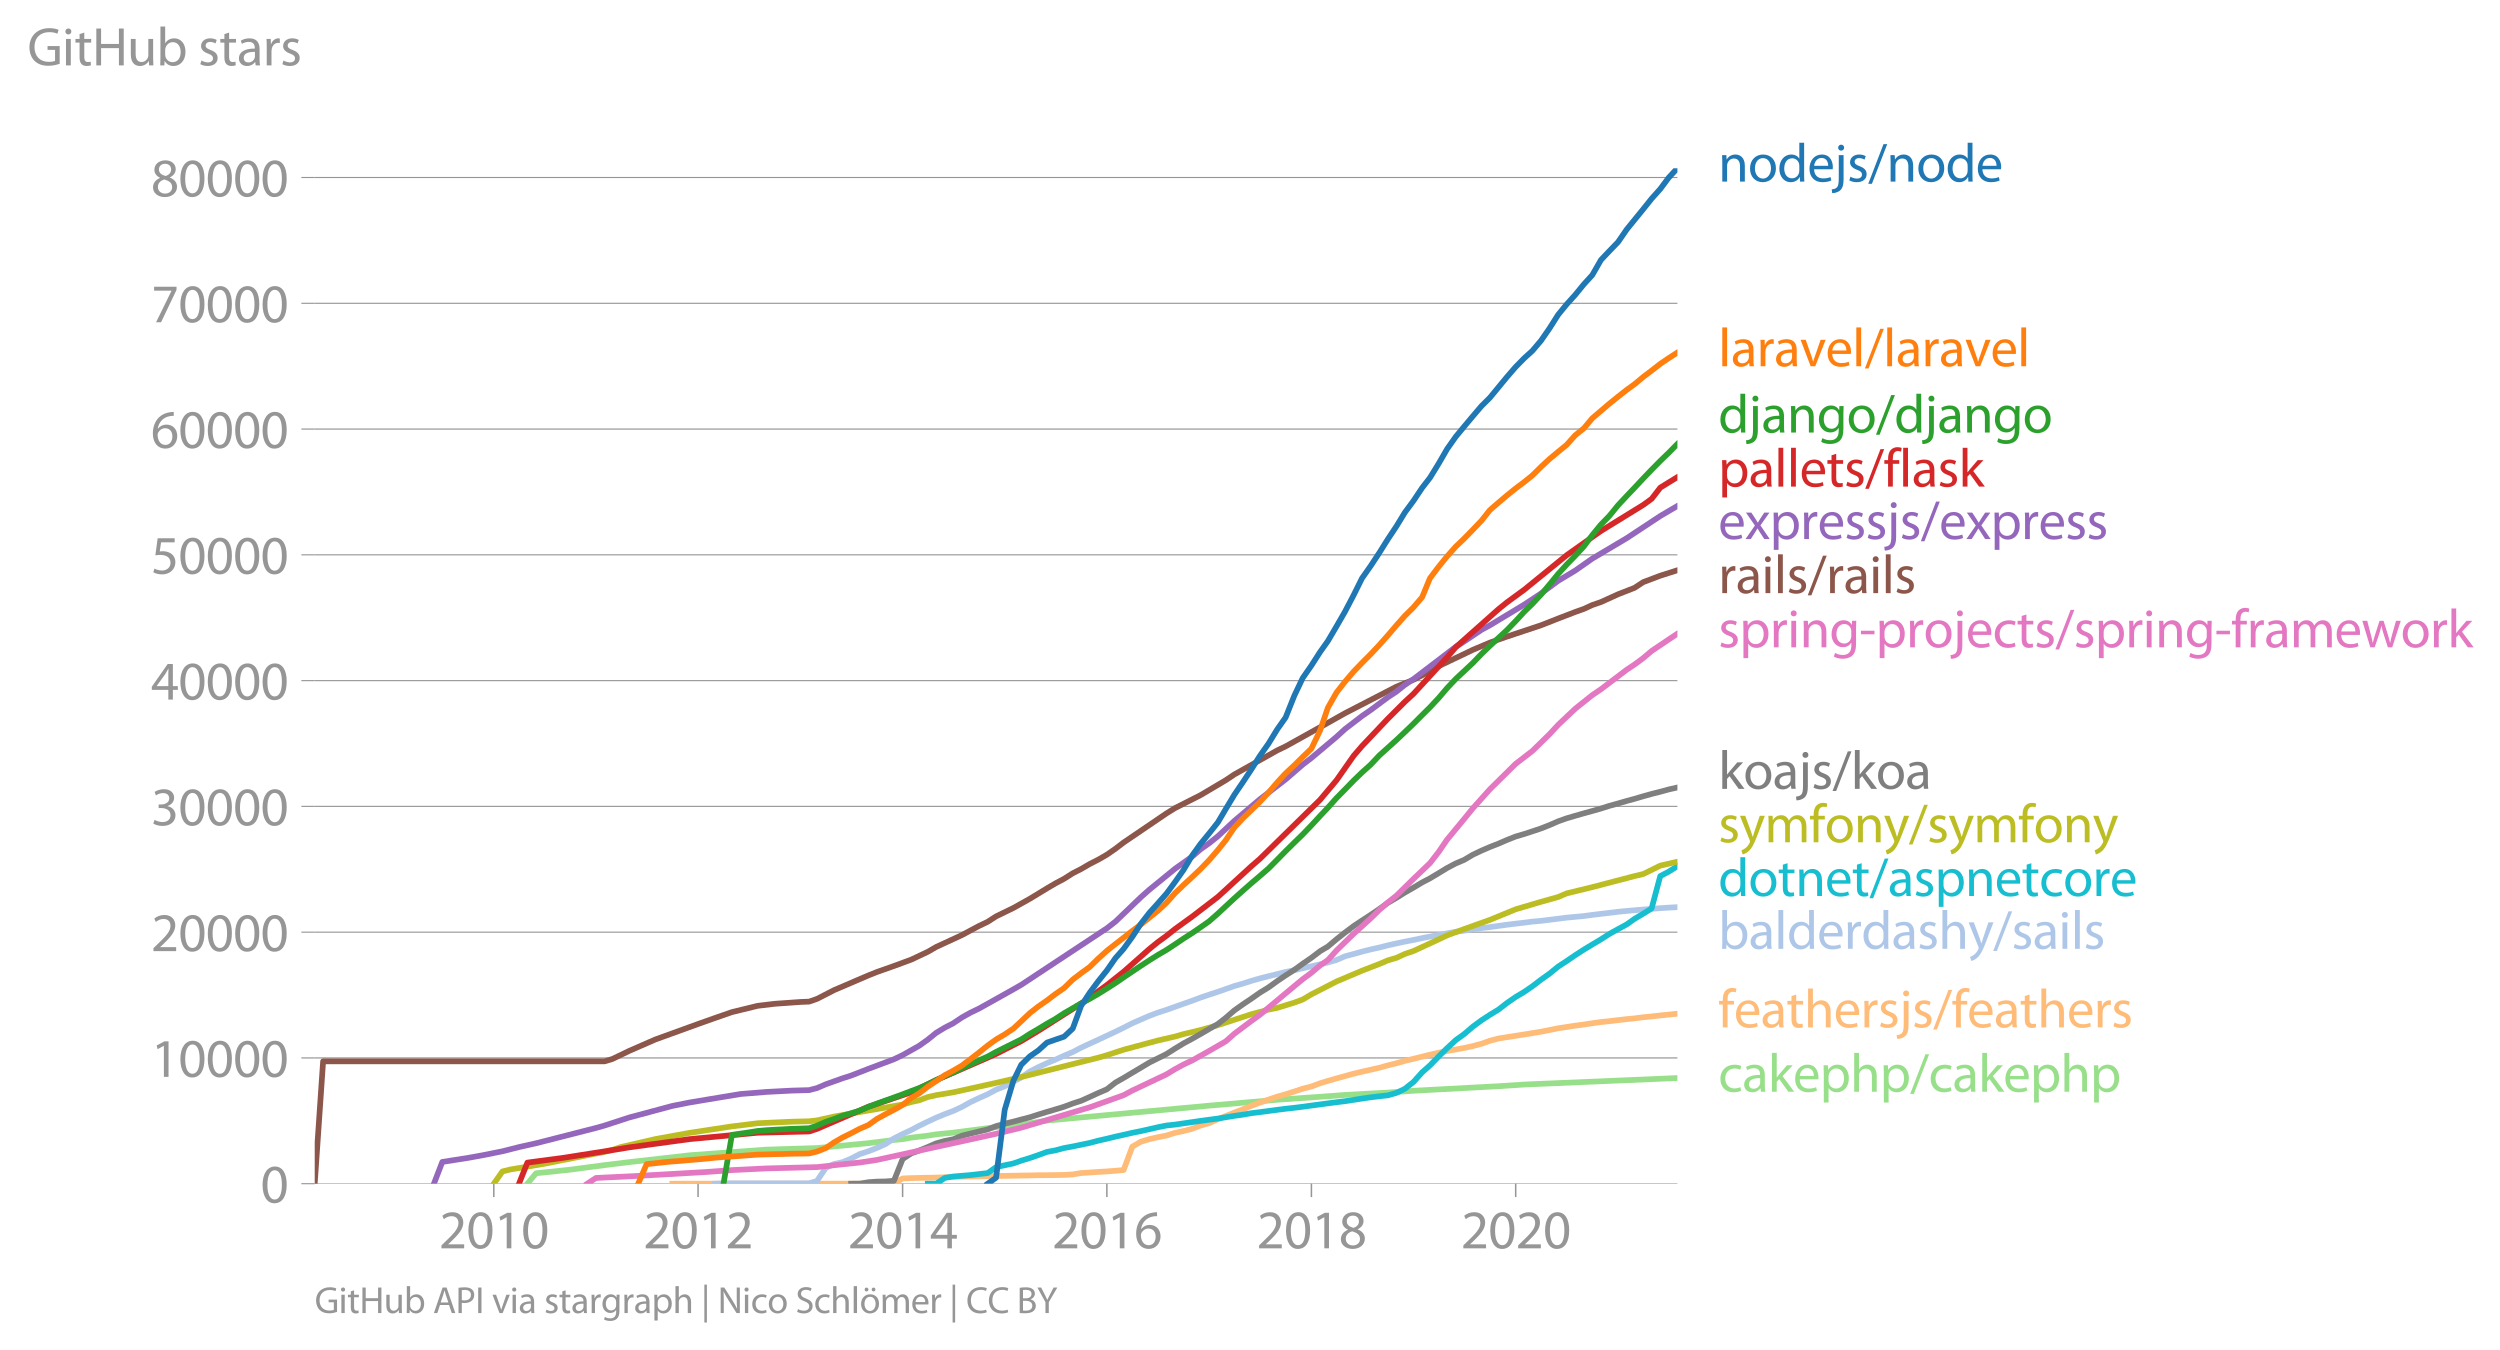 <svg xmlns:xlink="http://www.w3.org/1999/xlink" width="873.557" height="471.648" viewBox="0 0 655.168 353.736" xmlns="http://www.w3.org/2000/svg"><defs><style>*{stroke-linejoin:round;stroke-linecap:butt}</style></defs><g id="figure_1"><path d="M0 353.736h655.168V0H0v353.736z" style="fill:none" id="patch_1"/><g id="axes_1"><path d="M82.476 310.209h357.12V44.097H82.476v266.112z" style="fill:none" id="patch_2"/><g id="matplotlib.axis_1"><g id="xtick_1"><g id="line2d_1"><defs><path id="mf8480a7068" d="M0 0v3.5" style="stroke:#969696;stroke-width:.4"/></defs><use xlink:href="#mf8480a7068" x="129.408" y="310.209" style="fill:#969696;stroke:#969696;stroke-width:.4"/></g><g style="fill:#969696" transform="matrix(.14 0 0 -.14 115.045 327.149)" id="text_1"><defs><path id="MyriadPro-Regular-32" d="M2944 0v467H1075v13l333 307c877 845 1434 1466 1434 2234 0 595-378 1209-1274 1209-480 0-890-179-1178-422l180-397c192 160 505 352 883 352 621 0 825-390 825-813-6-627-486-1164-1548-2176L288 346V0h2656z" transform="scale(.016)"/><path id="MyriadPro-Regular-30" d="M1677 4230c-845 0-1447-768-1447-2163C243 691 794-70 1606-70c922 0 1447 780 1447 2195 0 1325-499 2105-1376 2105zm-32-435c582 0 845-672 845-1696 0-1062-276-1734-852-1734-512 0-844 614-844 1696 0 1133 358 1734 851 1734z" transform="scale(.016)"/><path id="MyriadPro-Regular-31" d="M1510 0h544v4160h-480l-908-486 108-429 724 390h12V0z" transform="scale(.016)"/></defs><use xlink:href="#MyriadPro-Regular-32"/><use xlink:href="#MyriadPro-Regular-30" x="51.3"/><use xlink:href="#MyriadPro-Regular-31" x="102.6"/><use xlink:href="#MyriadPro-Regular-30" x="153.9"/></g></g><g id="xtick_2"><use xlink:href="#mf8480a7068" x="182.939" y="310.209" style="fill:#969696;stroke:#969696;stroke-width:.4" id="line2d_2"/><g style="fill:#969696" transform="matrix(.14 0 0 -.14 168.576 327.149)" id="text_2"><use xlink:href="#MyriadPro-Regular-32"/><use xlink:href="#MyriadPro-Regular-30" x="51.3"/><use xlink:href="#MyriadPro-Regular-31" x="102.6"/><use xlink:href="#MyriadPro-Regular-32" x="153.9"/></g></g><g id="xtick_3"><use xlink:href="#mf8480a7068" x="236.544" y="310.209" style="fill:#969696;stroke:#969696;stroke-width:.4" id="line2d_3"/><g style="fill:#969696" transform="matrix(.14 0 0 -.14 222.18 327.149)" id="text_3"><defs><path id="MyriadPro-Regular-34" d="M2560 0v1133h582v441h-582v2586h-608L96 1504v-371h1933V0h531zM666 1574v13l1017 1415c115 192 218 371 346 614h19c-13-218-19-435-19-653V1574H666z" transform="scale(.016)"/></defs><use xlink:href="#MyriadPro-Regular-32"/><use xlink:href="#MyriadPro-Regular-30" x="51.3"/><use xlink:href="#MyriadPro-Regular-31" x="102.6"/><use xlink:href="#MyriadPro-Regular-34" x="153.9"/></g></g><g id="xtick_4"><use xlink:href="#mf8480a7068" x="290.075" y="310.209" style="fill:#969696;stroke:#969696;stroke-width:.4" id="line2d_4"/><g style="fill:#969696" transform="matrix(.14 0 0 -.14 275.712 327.149)" id="text_4"><defs><path id="MyriadPro-Regular-36" d="M2662 4224c-102 0-243-6-409-32-525-64-986-275-1331-614-410-410-704-1056-704-1876C218 621 800-70 1690-70c864 0 1382 704 1382 1465 0 813-518 1344-1254 1344-461 0-807-217-1005-480h-19c96 685 563 1331 1446 1479 160 25 307 32 422 25v461zM1690 365c-589 0-903 505-916 1190 0 103 26 186 64 250 154 301 468 512 807 512 518 0 857-359 857-954s-326-998-806-998h-6z" transform="scale(.016)"/></defs><use xlink:href="#MyriadPro-Regular-32"/><use xlink:href="#MyriadPro-Regular-30" x="51.3"/><use xlink:href="#MyriadPro-Regular-31" x="102.6"/><use xlink:href="#MyriadPro-Regular-36" x="153.9"/></g></g><g id="xtick_5"><use xlink:href="#mf8480a7068" x="343.68" y="310.209" style="fill:#969696;stroke:#969696;stroke-width:.4" id="line2d_5"/><g style="fill:#969696" transform="matrix(.14 0 0 -.14 329.317 327.149)" id="text_5"><defs><path id="MyriadPro-Regular-38" d="M1062 2170c-512-218-825-589-825-1114C237 448 762-70 1632-70c794 0 1414 486 1414 1209 0 506-320 871-838 1075v20c512 243 685 620 685 972 0 519-403 1024-1210 1024-729 0-1286-448-1286-1107 0-358 198-717 659-934l6-19zm583-1831c-531 0-851 371-832 794 0 397 262 717 749 857 563-160 915-403 915-908 0-423-327-743-832-743zm6 3488c506 0 704-345 704-678 0-378-275-634-633-755-480 128-794 352-794 768 0 358 256 665 723 665z" transform="scale(.016)"/></defs><use xlink:href="#MyriadPro-Regular-32"/><use xlink:href="#MyriadPro-Regular-30" x="51.3"/><use xlink:href="#MyriadPro-Regular-31" x="102.6"/><use xlink:href="#MyriadPro-Regular-38" x="153.9"/></g></g><g id="xtick_6"><use xlink:href="#mf8480a7068" x="397.211" y="310.209" style="fill:#969696;stroke:#969696;stroke-width:.4" id="line2d_6"/><g style="fill:#969696" transform="matrix(.14 0 0 -.14 382.848 327.149)" id="text_6"><use xlink:href="#MyriadPro-Regular-32"/><use xlink:href="#MyriadPro-Regular-30" x="51.3"/><use xlink:href="#MyriadPro-Regular-32" x="102.6"/><use xlink:href="#MyriadPro-Regular-30" x="153.9"/></g></g></g><g id="matplotlib.axis_2"><g id="ytick_1"><path d="M82.476 310.209h357.12" clip-path="url(#p585b18da83)" style="fill:none;stroke:#969696;stroke-width:.3;stroke-linecap:square" id="line2d_7"/><g id="line2d_8"><defs><path id="m4598f68d38" d="M0 0h-3.5" style="stroke:#969696;stroke-width:.3"/></defs><use xlink:href="#m4598f68d38" x="82.476" y="310.209" style="fill:#969696;stroke:#969696;stroke-width:.3"/></g><use xlink:href="#MyriadPro-Regular-30" style="fill:#969696" transform="matrix(.14 0 0 -.14 68.295 315.179)" id="text_7"/></g><g id="ytick_2"><path d="M82.476 277.248h357.12" clip-path="url(#p585b18da83)" style="fill:none;stroke:#969696;stroke-width:.3;stroke-linecap:square" id="line2d_9"/><use xlink:href="#m4598f68d38" x="82.476" y="277.248" style="fill:#969696;stroke:#969696;stroke-width:.3" id="line2d_10"/><g style="fill:#969696" transform="matrix(.14 0 0 -.14 39.568 282.218)" id="text_8"><use xlink:href="#MyriadPro-Regular-31"/><use xlink:href="#MyriadPro-Regular-30" x="51.3"/><use xlink:href="#MyriadPro-Regular-30" x="102.6"/><use xlink:href="#MyriadPro-Regular-30" x="153.9"/><use xlink:href="#MyriadPro-Regular-30" x="205.2"/></g></g><g id="ytick_3"><path d="M82.476 244.287h357.12" clip-path="url(#p585b18da83)" style="fill:none;stroke:#969696;stroke-width:.3;stroke-linecap:square" id="line2d_11"/><use xlink:href="#m4598f68d38" x="82.476" y="244.287" style="fill:#969696;stroke:#969696;stroke-width:.3" id="line2d_12"/><g style="fill:#969696" transform="matrix(.14 0 0 -.14 39.568 249.257)" id="text_9"><use xlink:href="#MyriadPro-Regular-32"/><use xlink:href="#MyriadPro-Regular-30" x="51.3"/><use xlink:href="#MyriadPro-Regular-30" x="102.6"/><use xlink:href="#MyriadPro-Regular-30" x="153.9"/><use xlink:href="#MyriadPro-Regular-30" x="205.2"/></g></g><g id="ytick_4"><path d="M82.476 211.327h357.12" clip-path="url(#p585b18da83)" style="fill:none;stroke:#969696;stroke-width:.3;stroke-linecap:square" id="line2d_13"/><use xlink:href="#m4598f68d38" x="82.476" y="211.327" style="fill:#969696;stroke:#969696;stroke-width:.3" id="line2d_14"/><g style="fill:#969696" transform="matrix(.14 0 0 -.14 39.568 216.297)" id="text_10"><defs><path id="MyriadPro-Regular-33" d="M269 211C474 77 883-70 1350-70c999 0 1517 582 1517 1248 0 582-416 966-928 1068v13c512 186 768 551 768 979 0 506-371 992-1190 992-448 0-871-160-1088-320l147-409c179 128 499 275 832 275 518 0 730-294 730-627 0-493-519-704-928-704H896v-423h314c544 0 1068-249 1075-832 6-345-218-806-941-806-390 0-762 160-922 262L269 211z" transform="scale(.016)"/></defs><use xlink:href="#MyriadPro-Regular-33"/><use xlink:href="#MyriadPro-Regular-30" x="51.3"/><use xlink:href="#MyriadPro-Regular-30" x="102.6"/><use xlink:href="#MyriadPro-Regular-30" x="153.9"/><use xlink:href="#MyriadPro-Regular-30" x="205.2"/></g></g><g id="ytick_5"><path d="M82.476 178.366h357.12" clip-path="url(#p585b18da83)" style="fill:none;stroke:#969696;stroke-width:.3;stroke-linecap:square" id="line2d_15"/><use xlink:href="#m4598f68d38" x="82.476" y="178.366" style="fill:#969696;stroke:#969696;stroke-width:.3" id="line2d_16"/><g style="fill:#969696" transform="matrix(.14 0 0 -.14 39.568 183.336)" id="text_11"><use xlink:href="#MyriadPro-Regular-34"/><use xlink:href="#MyriadPro-Regular-30" x="51.3"/><use xlink:href="#MyriadPro-Regular-30" x="102.6"/><use xlink:href="#MyriadPro-Regular-30" x="153.9"/><use xlink:href="#MyriadPro-Regular-30" x="205.2"/></g></g><g id="ytick_6"><path d="M82.476 145.405h357.12" clip-path="url(#p585b18da83)" style="fill:none;stroke:#969696;stroke-width:.3;stroke-linecap:square" id="line2d_17"/><use xlink:href="#m4598f68d38" x="82.476" y="145.405" style="fill:#969696;stroke:#969696;stroke-width:.3" id="line2d_18"/><g style="fill:#969696" transform="matrix(.14 0 0 -.14 39.568 150.375)" id="text_12"><defs><path id="MyriadPro-Regular-35" d="M2771 4160H781L512 2163c154 19 339 45 576 45 832 0 1190-384 1197-922 0-556-455-902-986-902-377 0-717 128-889 230L269 186C467 58 851-70 1306-70c902 0 1548 608 1548 1420 0 525-268 884-595 1069-256 154-576 224-896 224-153 0-243-13-339-25l160 1068h1587v474z" transform="scale(.016)"/></defs><use xlink:href="#MyriadPro-Regular-35"/><use xlink:href="#MyriadPro-Regular-30" x="51.3"/><use xlink:href="#MyriadPro-Regular-30" x="102.6"/><use xlink:href="#MyriadPro-Regular-30" x="153.9"/><use xlink:href="#MyriadPro-Regular-30" x="205.2"/></g></g><g id="ytick_7"><path d="M82.476 112.444h357.12" clip-path="url(#p585b18da83)" style="fill:none;stroke:#969696;stroke-width:.3;stroke-linecap:square" id="line2d_19"/><use xlink:href="#m4598f68d38" x="82.476" y="112.444" style="fill:#969696;stroke:#969696;stroke-width:.3" id="line2d_20"/><g style="fill:#969696" transform="matrix(.14 0 0 -.14 39.568 117.414)" id="text_13"><use xlink:href="#MyriadPro-Regular-36"/><use xlink:href="#MyriadPro-Regular-30" x="51.3"/><use xlink:href="#MyriadPro-Regular-30" x="102.6"/><use xlink:href="#MyriadPro-Regular-30" x="153.9"/><use xlink:href="#MyriadPro-Regular-30" x="205.2"/></g></g><g id="ytick_8"><path d="M82.476 79.484h357.12" clip-path="url(#p585b18da83)" style="fill:none;stroke:#969696;stroke-width:.3;stroke-linecap:square" id="line2d_21"/><use xlink:href="#m4598f68d38" x="82.476" y="79.484" style="fill:#969696;stroke:#969696;stroke-width:.3" id="line2d_22"/><g style="fill:#969696" transform="matrix(.14 0 0 -.14 39.568 84.454)" id="text_14"><defs><path id="MyriadPro-Regular-37" d="M365 4160v-467h2035v-13L595 0h583l1811 3789v371H365z" transform="scale(.016)"/></defs><use xlink:href="#MyriadPro-Regular-37"/><use xlink:href="#MyriadPro-Regular-30" x="51.3"/><use xlink:href="#MyriadPro-Regular-30" x="102.6"/><use xlink:href="#MyriadPro-Regular-30" x="153.9"/><use xlink:href="#MyriadPro-Regular-30" x="205.2"/></g></g><g id="ytick_9"><path d="M82.476 46.523h357.12" clip-path="url(#p585b18da83)" style="fill:none;stroke:#969696;stroke-width:.3;stroke-linecap:square" id="line2d_23"/><use xlink:href="#m4598f68d38" x="82.476" y="46.523" style="fill:#969696;stroke:#969696;stroke-width:.3" id="line2d_24"/><g style="fill:#969696" transform="matrix(.14 0 0 -.14 39.568 51.493)" id="text_15"><use xlink:href="#MyriadPro-Regular-38"/><use xlink:href="#MyriadPro-Regular-30" x="51.3"/><use xlink:href="#MyriadPro-Regular-30" x="102.6"/><use xlink:href="#MyriadPro-Regular-30" x="153.9"/><use xlink:href="#MyriadPro-Regular-30" x="205.2"/></g></g><g style="fill:#969696" transform="matrix(.14 0 0 -.14 7.2 17.14)" id="text_16"><defs><path id="MyriadPro-Regular-47" d="M3770 2266H2349v-448h877V531c-128-64-378-115-743-115-1005 0-1664 646-1664 1741 0 1081 685 1734 1735 1734 435 0 723-83 953-185l135 454c-186 90-576 198-1076 198-1446 0-2329-940-2336-2227 0-672 231-1248 602-1606 422-403 960-570 1613-570 582 0 1075 147 1325 237v2074z" transform="scale(.016)"/><path id="MyriadPro-Regular-69" d="M1030 0v3098H467V0h563zM749 4320c-205 0-352-154-352-352 0-192 141-346 339-346 224 0 365 154 358 346 0 198-134 352-345 352z" transform="scale(.016)"/><path id="MyriadPro-Regular-74" d="M595 3667v-569H115v-429h480V979c0-365 58-640 218-806C947 19 1158-70 1421-70c217 0 390 38 499 83l-26 422c-83-25-172-38-326-38-314 0-422 217-422 601v1671h806v429h-806v742l-551-173z" transform="scale(.016)"/><path id="MyriadPro-Regular-48" d="M486 4314V0h557v2022h2087V0h563v4314h-563V2509H1043v1805H486z" transform="scale(.016)"/><path id="MyriadPro-Regular-75" d="M3059 3098h-563V1197c0-103-19-205-51-288-103-250-365-512-743-512-512 0-691 397-691 985v1716H448V1286C448 198 1030-70 1517-70c550 0 877 326 1024 576h13l32-506h499c-19 243-26 525-26 845v2253z" transform="scale(.016)"/><path id="MyriadPro-Regular-62" d="M467 800c0-275-13-589-25-800h486l26 512h19c230-410 589-582 1037-582 691 0 1388 550 1388 1657 7 941-537 1581-1305 1581-499 0-858-224-1056-570h-13v1946H467V800zm557 998c0 90 19 167 32 231 115 429 474 691 858 691 601 0 921-531 921-1152 0-710-352-1190-941-1190-409 0-736 268-844 659-13 64-26 134-26 205v556z" transform="scale(.016)"/><path id="MyriadPro-Regular-73" d="M250 147C467 19 781-70 1120-70c736 0 1158 390 1158 934 0 461-275 730-812 934-404 154-589 269-589 525 0 231 185 423 518 423 288 0 512-103 634-180l141 410c-173 102-448 192-762 192-666 0-1069-410-1069-909 0-371 263-678 819-877 416-153 576-300 576-569 0-256-192-461-601-461-282 0-576 115-743 224L250 147z" transform="scale(.016)"/><path id="MyriadPro-Regular-61" d="M2643 1901c0 621-230 1267-1177 1267-391 0-762-109-1018-275l128-371c218 140 518 230 806 230 634 0 704-461 704-717v-64C890 1978 224 1568 224 819c0-448 320-889 947-889 442 0 775 217 947 460h20l44-390h512c-38 211-51 474-51 742v1159zm-544-858c0-57-13-121-32-179-89-262-345-518-749-518-288 0-531 172-531 537 0 602 698 711 1312 698v-538z" transform="scale(.016)"/><path id="MyriadPro-Regular-72" d="M467 0h557v1651c0 96 13 186 26 263 76 422 358 723 755 723 77 0 134-7 192-19v531c-51 13-96 19-160 19-378 0-717-262-858-678h-25l-20 608H442c19-288 25-602 25-967V0z" transform="scale(.016)"/></defs><use xlink:href="#MyriadPro-Regular-47"/><use xlink:href="#MyriadPro-Regular-69" x="64.6"/><use xlink:href="#MyriadPro-Regular-74" x="88"/><use xlink:href="#MyriadPro-Regular-48" x="121.1"/><use xlink:href="#MyriadPro-Regular-75" x="186.3"/><use xlink:href="#MyriadPro-Regular-62" x="241.4"/><use xlink:href="#MyriadPro-Regular-20" x="298.3"/><use xlink:href="#MyriadPro-Regular-73" x="319.5"/><use xlink:href="#MyriadPro-Regular-74" x="359.1"/><use xlink:href="#MyriadPro-Regular-61" x="392.2"/><use xlink:href="#MyriadPro-Regular-72" x="440.4"/><use xlink:href="#MyriadPro-Regular-73" x="473.1"/></g></g><path d="m138.208 310.209 2.273-2.736 8.946-.936 9.02-1.2 6.526-.79 15.693-1.784 20.166-1.483 13.273-.412 8.946-.85 4.546-.432 6.674-.834 2.273-.215 2.273-.402 4.327-.517 2.2-.343 4.473-.442 9.02-1.176 4.472-.521 4.327-.419 6.746-1.051 42.532-3.913 17.82-1.542 13.272-.926 4.474-.337 11.22-.616 6.745-.478 22.293-1.196 6.746-.439 40.112-1.7h0" clip-path="url(#p585b18da83)" style="fill:none;stroke:#98df8a;stroke-width:1.5;stroke-linecap:square" id="line2d_25"/><path d="m176.193 310.209 2.273-.003H216.378l2.2-.004 2.273-.003h2.2l2.273-.01 2.273-.007 2.2-.013h2.274l2.2-.013 2.273-1.325 2.273-.089 2.053-.05 2.274-.042 2.2-.04 2.273-.085 2.2-.113 2.273-.042 2.273-.05 2.2-.036 2.273-.06 2.2-.036 2.273-.033 2.274-.04 2.053-.039 2.273-.036 2.2-.05 2.273-.016 2.2-.023 2.274-.043 2.273-.128 2.2-.363 2.273-.145 2.2-.148 2.273-.129 2.273-.175 2.127-.2 2.273-6.115 2.2-1.285 2.273-.692 2.2-.488 2.274-.452 2.273-.712 2.2-.468 2.273-.587 2.2-.857 2.273-.636 2.273-1.015 2.054-.847 2.273-.906 2.2-.834 2.273-.953 2.2-.807 2.273-.808 2.273-.755 2.2-.626 2.274-.722 2.2-.738 2.273-.58 2.273-.847 2.053-.623 2.274-.65 2.2-.603 2.273-.636 2.2-.517 2.273-.518 2.273-.514 2.2-.616 2.273-.564 2.2-.623 2.273-.544 2.274-.564 2.053-.517 2.273-.514 2.2-.465 2.273-.382 2.2-.4 2.274-.494 2.273-.606 2.2-.788 2.273-.596 2.2-.343 2.273-.36 2.273-.355 2.127-.353 2.273-.366 2.2-.432 2.273-.461 2.2-.333 2.274-.356 2.273-.3 2.2-.333 2.273-.316 2.2-.228 2.273-.27 2.273-.267 2.054-.194 2.273-.3 2.2-.211 2.273-.26 2.2-.218 2.273-.231" clip-path="url(#p585b18da83)" style="fill:none;stroke:#ffbb78;stroke-width:1.5;stroke-linecap:square" id="line2d_26"/><path d="m187.339 310.209 2.273-.092 2.2-.007H198.56l2.273-.003H207.505l2.273-.004h2.273l2.054-.613 2.273-3.398 2.2-1.048 2.273-.491 2.2-.933 2.273-1.177 2.273-.738 2.2-.867 2.274-1.012 2.2-1.473 2.273-1.16 2.273-1.058 2.053-1.091 2.274-1.101 2.2-1.032 2.273-.94 2.2-.823 2.273-1.065 2.273-1.269 2.2-1.035 2.273-1.015 2.2-1.19 2.273-.893 2.274-1.22 2.053-1.084 2.273-1.586 2.2-1.114 2.273-1.064 2.2-.913 2.274-1.029 2.273-.959 2.2-1.157 2.273-1.051 2.2-1.006 2.273-1.07 2.273-1.056 2.127-1.051 2.273-1.147 2.2-.972 2.273-.986 2.2-.83 2.274-.732 2.273-.814 2.2-.778 2.273-.801 2.2-.827 2.273-.772 2.273-.741 2.054-.722 2.273-.801 2.2-.623 2.273-.735 2.2-.63 2.273-.577 2.273-.557 2.2-.553 2.274-.458 2.2-.525 2.273-.5 2.273-.534 2.053-.469 2.274-.659 2.2-.962 2.273-.607 2.2-.62 2.273-.573 2.273-.498 2.2-.566 2.273-.508 2.2-.471 2.273-.439 2.274-.481 2.053-.402 2.273-.409 2.2-.438 2.273-.422 2.2-.274 2.274-.385 2.273-.31 2.2-.24 2.273-.327 2.2-.303 2.273-.277 2.273-.26 2.127-.28 2.273-.199 2.2-.273 2.273-.284 2.2-.283 2.274-.211 2.273-.214 2.2-.294 2.273-.28 2.2-.25 2.273-.287 2.273-.218 2.054-.184 2.273-.191 2.2-.178 2.273-.175 2.2-.142 2.273-.128" clip-path="url(#p585b18da83)" style="fill:none;stroke:#aec7e8;stroke-width:1.5;stroke-linecap:square" id="line2d_27"/><g style="fill:#1f77b4" transform="matrix(.14 0 0 -.14 450.31 47.59)" id="text_17"><defs><path id="MyriadPro-Regular-6e" d="M467 0h563v1862c0 96 13 192 39 263 96 313 384 576 755 576 531 0 717-416 717-915V0h563v1850c0 1062-666 1318-1094 1318-512 0-871-288-1024-582h-13l-32 512H442c19-256 25-519 25-839V0z" transform="scale(.016)"/><path id="MyriadPro-Regular-6f" d="M1779 3168c-857 0-1536-608-1536-1645C243 544 890-70 1728-70c749 0 1542 499 1542 1644 0 948-601 1594-1491 1594zm-13-422c666 0 928-666 928-1191 0-697-403-1203-940-1203-551 0-941 512-941 1190 0 589 288 1204 953 1204z" transform="scale(.016)"/><path id="MyriadPro-Regular-64" d="M2579 4544V2694h-13c-140 250-460 474-934 474-755 0-1395-634-1389-1664C243 563 819-70 1568-70c506 0 883 262 1056 608h13l25-538h506c-19 211-26 525-26 800v3744h-563zm0-3245c0-89-6-166-25-243-103-422-448-672-826-672-608 0-915 518-915 1146 0 684 345 1196 928 1196 422 0 729-294 813-652 19-71 25-167 25-237v-538z" transform="scale(.016)"/><path id="MyriadPro-Regular-65" d="M2957 1446c6 58 19 148 19 263 0 569-269 1459-1280 1459-902 0-1453-736-1453-1670C243 563 813-70 1766-70c493 0 832 108 1031 198l-96 403c-211-89-455-160-858-160-563 0-1049 314-1062 1075h2176zM787 1850c45 390 295 915 864 915 634 0 787-557 781-915H787z" transform="scale(.016)"/><path id="MyriadPro-Regular-6a" d="M-230-1350c300 0 710 102 960 352 275 281 371 672 371 1273v2823H538V493c0-743-58-992-212-1165C192-819-32-890-288-909l58-441zM826 4320c-212 0-359-154-359-352 0-186 135-346 346-346 224 0 358 160 352 346 0 198-135 352-339 352z" transform="scale(.016)"/><path id="MyriadPro-Regular-2f" d="m422-256 1792 4640h-435L-6-256h428z" transform="scale(.016)"/></defs><use xlink:href="#MyriadPro-Regular-6e"/><use xlink:href="#MyriadPro-Regular-6f" x="55.5"/><use xlink:href="#MyriadPro-Regular-64" x="110.4"/><use xlink:href="#MyriadPro-Regular-65" x="166.8"/><use xlink:href="#MyriadPro-Regular-6a" x="216.9"/><use xlink:href="#MyriadPro-Regular-73" x="241.2"/><use xlink:href="#MyriadPro-Regular-2f" x="280.8"/><use xlink:href="#MyriadPro-Regular-6e" x="315.1"/><use xlink:href="#MyriadPro-Regular-6f" x="370.6"/><use xlink:href="#MyriadPro-Regular-64" x="425.5"/><use xlink:href="#MyriadPro-Regular-65" x="481.9"/></g><g style="fill:#ff7f0e" transform="matrix(.14 0 0 -.14 450.31 95.985)" id="text_18"><defs><path id="MyriadPro-Regular-6c" d="M467 0h563v4544H467V0z" transform="scale(.016)"/><path id="MyriadPro-Regular-76" d="M83 3098 1261 0h537l1216 3098h-588l-602-1741c-102-282-192-538-262-794h-20c-64 256-147 512-249 794L685 3098H83z" transform="scale(.016)"/></defs><use xlink:href="#MyriadPro-Regular-6c"/><use xlink:href="#MyriadPro-Regular-61" x="23.6"/><use xlink:href="#MyriadPro-Regular-72" x="71.8"/><use xlink:href="#MyriadPro-Regular-61" x="104.5"/><use xlink:href="#MyriadPro-Regular-76" x="152.7"/><use xlink:href="#MyriadPro-Regular-65" x="200.8"/><use xlink:href="#MyriadPro-Regular-6c" x="250.9"/><use xlink:href="#MyriadPro-Regular-2f" x="274.5"/><use xlink:href="#MyriadPro-Regular-6c" x="308.8"/><use xlink:href="#MyriadPro-Regular-61" x="332.4"/><use xlink:href="#MyriadPro-Regular-72" x="380.6"/><use xlink:href="#MyriadPro-Regular-61" x="413.3"/><use xlink:href="#MyriadPro-Regular-76" x="461.5"/><use xlink:href="#MyriadPro-Regular-65" x="509.6"/><use xlink:href="#MyriadPro-Regular-6c" x="559.7"/></g><g style="fill:#2ca02c" transform="matrix(.14 0 0 -.14 450.31 113.358)" id="text_19"><defs><path id="MyriadPro-Regular-67" d="M3110 2246c0 378 13 628 26 852h-493l-25-468h-13c-135 256-429 538-967 538-710 0-1395-595-1395-1645C243 666 794 13 1562 13c480 0 812 230 985 518h13V186c0-781-422-1082-998-1082-384 0-704 115-909 243l-141-429c250-166 659-256 1030-256 391 0 826 90 1127 372 301 268 441 704 441 1414v1798zm-556-928c0-96-13-204-45-300-122-359-435-576-781-576-608 0-915 505-915 1113 0 717 384 1171 921 1171 410 0 685-268 788-595 25-77 32-160 32-256v-557z" transform="scale(.016)"/></defs><use xlink:href="#MyriadPro-Regular-64"/><use xlink:href="#MyriadPro-Regular-6a" x="56.4"/><use xlink:href="#MyriadPro-Regular-61" x="80.7"/><use xlink:href="#MyriadPro-Regular-6e" x="128.9"/><use xlink:href="#MyriadPro-Regular-67" x="184.4"/><use xlink:href="#MyriadPro-Regular-6f" x="240.3"/><use xlink:href="#MyriadPro-Regular-2f" x="295.2"/><use xlink:href="#MyriadPro-Regular-64" x="329.5"/><use xlink:href="#MyriadPro-Regular-6a" x="385.9"/><use xlink:href="#MyriadPro-Regular-61" x="410.2"/><use xlink:href="#MyriadPro-Regular-6e" x="458.4"/><use xlink:href="#MyriadPro-Regular-67" x="513.9"/><use xlink:href="#MyriadPro-Regular-6f" x="569.8"/></g><g style="fill:#d62728" transform="matrix(.14 0 0 -.14 450.31 127.525)" id="text_20"><defs><path id="MyriadPro-Regular-70" d="M467-1267h557V416h13c185-307 544-486 953-486 730 0 1408 550 1408 1664 0 940-563 1574-1312 1574-505 0-870-224-1100-602h-13l-26 532H442c12-295 25-615 25-1012v-3353zm557 3059c0 77 19 160 38 230 109 423 468 698 852 698 595 0 921-531 921-1152 0-710-345-1197-941-1197-403 0-742 269-844 659-13 71-26 148-26 231v531z" transform="scale(.016)"/><path id="MyriadPro-Regular-66" d="M1082 0v2669h748v429h-748v166c0 474 121 896 601 896 160 0 275-32 359-70l76 435c-108 45-281 89-480 89-262 0-544-83-755-288-262-249-358-646-358-1081v-147H90v-429h435V0h557z" transform="scale(.016)"/><path id="MyriadPro-Regular-6b" d="M1024 4544H467V0h557v1165l288 320L2381 0h685L1702 1824l1197 1274h-678l-909-1069c-90-109-198-243-275-352h-13v2867z" transform="scale(.016)"/></defs><use xlink:href="#MyriadPro-Regular-70"/><use xlink:href="#MyriadPro-Regular-61" x="56.9"/><use xlink:href="#MyriadPro-Regular-6c" x="105.1"/><use xlink:href="#MyriadPro-Regular-6c" x="128.7"/><use xlink:href="#MyriadPro-Regular-65" x="152.3"/><use xlink:href="#MyriadPro-Regular-74" x="202.4"/><use xlink:href="#MyriadPro-Regular-73" x="235.5"/><use xlink:href="#MyriadPro-Regular-2f" x="275.1"/><use xlink:href="#MyriadPro-Regular-66" x="309.4"/><use xlink:href="#MyriadPro-Regular-6c" x="338.6"/><use xlink:href="#MyriadPro-Regular-61" x="362.2"/><use xlink:href="#MyriadPro-Regular-73" x="410.4"/><use xlink:href="#MyriadPro-Regular-6b" x="450"/></g><g style="fill:#9467bd" transform="matrix(.14 0 0 -.14 450.31 141.267)" id="text_21"><defs><path id="MyriadPro-Regular-78" d="m102 3098 1050-1517L51 0h621l448 698c115 185 224 345 326 537h13c109-185 211-358 333-537L2246 0h640L1798 1600l1056 1498h-608l-435-660c-102-166-205-326-307-512h-19c-103 173-199 333-314 506l-441 666H102z" transform="scale(.016)"/></defs><use xlink:href="#MyriadPro-Regular-65"/><use xlink:href="#MyriadPro-Regular-78" x="50.1"/><use xlink:href="#MyriadPro-Regular-70" x="96.4"/><use xlink:href="#MyriadPro-Regular-72" x="153.3"/><use xlink:href="#MyriadPro-Regular-65" x="186"/><use xlink:href="#MyriadPro-Regular-73" x="236.1"/><use xlink:href="#MyriadPro-Regular-73" x="275.7"/><use xlink:href="#MyriadPro-Regular-6a" x="315.3"/><use xlink:href="#MyriadPro-Regular-73" x="339.6"/><use xlink:href="#MyriadPro-Regular-2f" x="379.2"/><use xlink:href="#MyriadPro-Regular-65" x="413.5"/><use xlink:href="#MyriadPro-Regular-78" x="463.6"/><use xlink:href="#MyriadPro-Regular-70" x="509.9"/><use xlink:href="#MyriadPro-Regular-72" x="566.8"/><use xlink:href="#MyriadPro-Regular-65" x="599.5"/><use xlink:href="#MyriadPro-Regular-73" x="649.6"/><use xlink:href="#MyriadPro-Regular-73" x="689.2"/></g><g style="fill:#8c564b" transform="matrix(.14 0 0 -.14 450.31 155.449)" id="text_22"><use xlink:href="#MyriadPro-Regular-72"/><use xlink:href="#MyriadPro-Regular-61" x="32.7"/><use xlink:href="#MyriadPro-Regular-69" x="80.9"/><use xlink:href="#MyriadPro-Regular-6c" x="104.3"/><use xlink:href="#MyriadPro-Regular-73" x="127.9"/><use xlink:href="#MyriadPro-Regular-2f" x="167.5"/><use xlink:href="#MyriadPro-Regular-72" x="201.8"/><use xlink:href="#MyriadPro-Regular-61" x="234.5"/><use xlink:href="#MyriadPro-Regular-69" x="282.7"/><use xlink:href="#MyriadPro-Regular-6c" x="306.1"/><use xlink:href="#MyriadPro-Regular-73" x="329.7"/></g><g style="fill:#e377c2" transform="matrix(.14 0 0 -.14 450.31 169.638)" id="text_23"><defs><path id="MyriadPro-Regular-2d" d="M192 1939v-416h1581v416H192z" transform="scale(.016)"/><path id="MyriadPro-Regular-63" d="M2579 538c-160-71-371-154-691-154-614 0-1075 442-1075 1158 0 647 384 1172 1094 1172 307 0 519-71 653-148l128 436c-154 76-448 160-781 160-1011 0-1664-692-1664-1645C243 570 851-70 1786-70c416 0 742 108 889 185l-96 423z" transform="scale(.016)"/><path id="MyriadPro-Regular-6d" d="M467 0h551v1869c0 96 12 192 44 275 90 282 346 563 698 563 429 0 646-358 646-851V0h551v1914c0 102 19 204 45 281 96 275 345 512 665 512 455 0 672-358 672-953V0h551v1824c0 1075-608 1344-1018 1344-294 0-499-77-685-218-128-96-249-230-345-403h-13c-135 365-455 621-877 621-512 0-800-275-973-570h-19l-26 500H442c19-256 25-519 25-839V0z" transform="scale(.016)"/><path id="MyriadPro-Regular-77" d="M115 3098 1050 0h512l499 1472c109 333 205 653 281 1024h13c77-365 167-672 275-1018L3104 0h512l998 3098h-556l-442-1556c-102-364-186-691-237-1004h-19c-70 313-160 640-275 1011l-480 1549h-474l-505-1575c-103-339-205-672-276-985h-19c-57 320-141 640-230 985L691 3098H115z" transform="scale(.016)"/></defs><use xlink:href="#MyriadPro-Regular-73"/><use xlink:href="#MyriadPro-Regular-70" x="39.6"/><use xlink:href="#MyriadPro-Regular-72" x="96.5"/><use xlink:href="#MyriadPro-Regular-69" x="129.2"/><use xlink:href="#MyriadPro-Regular-6e" x="152.6"/><use xlink:href="#MyriadPro-Regular-67" x="208.1"/><use xlink:href="#MyriadPro-Regular-2d" x="264"/><use xlink:href="#MyriadPro-Regular-70" x="294.7"/><use xlink:href="#MyriadPro-Regular-72" x="351.6"/><use xlink:href="#MyriadPro-Regular-6f" x="384.3"/><use xlink:href="#MyriadPro-Regular-6a" x="439.2"/><use xlink:href="#MyriadPro-Regular-65" x="463.5"/><use xlink:href="#MyriadPro-Regular-63" x="513.6"/><use xlink:href="#MyriadPro-Regular-74" x="558.4"/><use xlink:href="#MyriadPro-Regular-73" x="591.5"/><use xlink:href="#MyriadPro-Regular-2f" x="631.1"/><use xlink:href="#MyriadPro-Regular-73" x="665.4"/><use xlink:href="#MyriadPro-Regular-70" x="705"/><use xlink:href="#MyriadPro-Regular-72" x="761.9"/><use xlink:href="#MyriadPro-Regular-69" x="794.6"/><use xlink:href="#MyriadPro-Regular-6e" x="818"/><use xlink:href="#MyriadPro-Regular-67" x="873.5"/><use xlink:href="#MyriadPro-Regular-2d" x="929.4"/><use xlink:href="#MyriadPro-Regular-66" x="960.1"/><use xlink:href="#MyriadPro-Regular-72" x="989.3"/><use xlink:href="#MyriadPro-Regular-61" x="1022"/><use xlink:href="#MyriadPro-Regular-6d" x="1070.2"/><use xlink:href="#MyriadPro-Regular-65" x="1153.6"/><use xlink:href="#MyriadPro-Regular-77" x="1203.7"/><use xlink:href="#MyriadPro-Regular-6f" x="1277.3"/><use xlink:href="#MyriadPro-Regular-72" x="1332.2"/><use xlink:href="#MyriadPro-Regular-6b" x="1364.9"/></g><g style="fill:#7f7f7f" transform="matrix(.14 0 0 -.14 450.31 206.728)" id="text_24"><use xlink:href="#MyriadPro-Regular-6b"/><use xlink:href="#MyriadPro-Regular-6f" x="46.9"/><use xlink:href="#MyriadPro-Regular-61" x="101.8"/><use xlink:href="#MyriadPro-Regular-6a" x="150"/><use xlink:href="#MyriadPro-Regular-73" x="174.3"/><use xlink:href="#MyriadPro-Regular-2f" x="213.9"/><use xlink:href="#MyriadPro-Regular-6b" x="248.2"/><use xlink:href="#MyriadPro-Regular-6f" x="295.1"/><use xlink:href="#MyriadPro-Regular-61" x="350"/></g><g style="fill:#bcbd22" transform="matrix(.14 0 0 -.14 450.31 220.735)" id="text_25"><defs><path id="MyriadPro-Regular-79" d="M58 3098 1203 243c26-70 39-115 39-147s-20-77-45-134c-128-288-320-506-474-628-166-140-352-230-493-275l141-473c141 25 416 121 691 364 384 333 660 877 1063 1940l845 2208h-596l-614-1818c-77-224-141-461-198-646h-13c-51 185-128 428-199 633L672 3098H58z" transform="scale(.016)"/></defs><use xlink:href="#MyriadPro-Regular-73"/><use xlink:href="#MyriadPro-Regular-79" x="39.6"/><use xlink:href="#MyriadPro-Regular-6d" x="86.7"/><use xlink:href="#MyriadPro-Regular-66" x="170.1"/><use xlink:href="#MyriadPro-Regular-6f" x="199.3"/><use xlink:href="#MyriadPro-Regular-6e" x="254.2"/><use xlink:href="#MyriadPro-Regular-79" x="309.7"/><use xlink:href="#MyriadPro-Regular-2f" x="356.8"/><use xlink:href="#MyriadPro-Regular-73" x="391.1"/><use xlink:href="#MyriadPro-Regular-79" x="430.7"/><use xlink:href="#MyriadPro-Regular-6d" x="477.8"/><use xlink:href="#MyriadPro-Regular-66" x="561.2"/><use xlink:href="#MyriadPro-Regular-6f" x="590.4"/><use xlink:href="#MyriadPro-Regular-6e" x="645.3"/><use xlink:href="#MyriadPro-Regular-79" x="700.8"/></g><g style="fill:#17becf" transform="matrix(.14 0 0 -.14 450.31 234.819)" id="text_26"><use xlink:href="#MyriadPro-Regular-64"/><use xlink:href="#MyriadPro-Regular-6f" x="56.4"/><use xlink:href="#MyriadPro-Regular-74" x="111.3"/><use xlink:href="#MyriadPro-Regular-6e" x="144.4"/><use xlink:href="#MyriadPro-Regular-65" x="199.9"/><use xlink:href="#MyriadPro-Regular-74" x="250"/><use xlink:href="#MyriadPro-Regular-2f" x="283.1"/><use xlink:href="#MyriadPro-Regular-61" x="317.4"/><use xlink:href="#MyriadPro-Regular-73" x="365.6"/><use xlink:href="#MyriadPro-Regular-70" x="405.2"/><use xlink:href="#MyriadPro-Regular-6e" x="462.1"/><use xlink:href="#MyriadPro-Regular-65" x="517.6"/><use xlink:href="#MyriadPro-Regular-74" x="567.7"/><use xlink:href="#MyriadPro-Regular-63" x="600.8"/><use xlink:href="#MyriadPro-Regular-6f" x="645.6"/><use xlink:href="#MyriadPro-Regular-72" x="700.5"/><use xlink:href="#MyriadPro-Regular-65" x="733.2"/></g><g style="fill:#aec7e8" transform="matrix(.14 0 0 -.14 450.31 248.658)" id="text_27"><defs><path id="MyriadPro-Regular-68" d="M467 0h563v1869c0 109 7 192 39 269 102 307 390 563 755 563 531 0 717-423 717-922V0h563v1843c0 1069-666 1325-1082 1325-211 0-409-64-576-160-172-96-313-237-403-397h-13v1933H467V0z" transform="scale(.016)"/></defs><use xlink:href="#MyriadPro-Regular-62"/><use xlink:href="#MyriadPro-Regular-61" x="56.9"/><use xlink:href="#MyriadPro-Regular-6c" x="105.1"/><use xlink:href="#MyriadPro-Regular-64" x="128.7"/><use xlink:href="#MyriadPro-Regular-65" x="185.1"/><use xlink:href="#MyriadPro-Regular-72" x="235.2"/><use xlink:href="#MyriadPro-Regular-64" x="267.9"/><use xlink:href="#MyriadPro-Regular-61" x="324.3"/><use xlink:href="#MyriadPro-Regular-73" x="372.5"/><use xlink:href="#MyriadPro-Regular-68" x="412.1"/><use xlink:href="#MyriadPro-Regular-79" x="467.6"/><use xlink:href="#MyriadPro-Regular-2f" x="514.7"/><use xlink:href="#MyriadPro-Regular-73" x="549"/><use xlink:href="#MyriadPro-Regular-61" x="588.6"/><use xlink:href="#MyriadPro-Regular-69" x="636.8"/><use xlink:href="#MyriadPro-Regular-6c" x="660.2"/><use xlink:href="#MyriadPro-Regular-73" x="683.8"/></g><g style="fill:#ffbb78" transform="matrix(.14 0 0 -.14 450.31 269.239)" id="text_28"><use xlink:href="#MyriadPro-Regular-66"/><use xlink:href="#MyriadPro-Regular-65" x="29.2"/><use xlink:href="#MyriadPro-Regular-61" x="79.3"/><use xlink:href="#MyriadPro-Regular-74" x="127.5"/><use xlink:href="#MyriadPro-Regular-68" x="160.6"/><use xlink:href="#MyriadPro-Regular-65" x="216.1"/><use xlink:href="#MyriadPro-Regular-72" x="266.2"/><use xlink:href="#MyriadPro-Regular-73" x="298.9"/><use xlink:href="#MyriadPro-Regular-6a" x="338.5"/><use xlink:href="#MyriadPro-Regular-73" x="362.8"/><use xlink:href="#MyriadPro-Regular-2f" x="402.4"/><use xlink:href="#MyriadPro-Regular-66" x="436.7"/><use xlink:href="#MyriadPro-Regular-65" x="465.9"/><use xlink:href="#MyriadPro-Regular-61" x="516"/><use xlink:href="#MyriadPro-Regular-74" x="564.2"/><use xlink:href="#MyriadPro-Regular-68" x="597.3"/><use xlink:href="#MyriadPro-Regular-65" x="652.8"/><use xlink:href="#MyriadPro-Regular-72" x="702.9"/><use xlink:href="#MyriadPro-Regular-73" x="735.6"/></g><g style="fill:#98df8a" transform="matrix(.14 0 0 -.14 450.31 286.103)" id="text_29"><use xlink:href="#MyriadPro-Regular-63"/><use xlink:href="#MyriadPro-Regular-61" x="44.8"/><use xlink:href="#MyriadPro-Regular-6b" x="93"/><use xlink:href="#MyriadPro-Regular-65" x="139.9"/><use xlink:href="#MyriadPro-Regular-70" x="190"/><use xlink:href="#MyriadPro-Regular-68" x="246.9"/><use xlink:href="#MyriadPro-Regular-70" x="302.4"/><use xlink:href="#MyriadPro-Regular-2f" x="359.3"/><use xlink:href="#MyriadPro-Regular-63" x="393.6"/><use xlink:href="#MyriadPro-Regular-61" x="438.4"/><use xlink:href="#MyriadPro-Regular-6b" x="486.6"/><use xlink:href="#MyriadPro-Regular-65" x="533.5"/><use xlink:href="#MyriadPro-Regular-70" x="583.6"/><use xlink:href="#MyriadPro-Regular-68" x="640.5"/><use xlink:href="#MyriadPro-Regular-70" x="696"/></g><g style="fill:#969696" transform="matrix(.097 0 0 -.097 82.476 344.107)" id="text_30"><defs><path id="MyriadPro-Regular-41" d="M2714 1357 3174 0h596L2298 4314h-672L160 0h576l448 1357h1530zm-1415 435 423 1248c83 262 153 525 217 781h13c64-250 128-506 224-787l422-1242H1299z" transform="scale(.016)"/><path id="MyriadPro-Regular-50" d="M486 0h557v1728c128-32 282-38 448-38 544 0 1024 160 1319 473 217 224 332 531 332 922 0 384-140 697-377 902-256 231-659 359-1210 359-448 0-800-39-1069-84V0zm557 3859c96 26 282 45 525 45 614 0 1018-275 1018-845 0-595-410-921-1082-921-186 0-339 12-461 44v1677z" transform="scale(.016)"/><path id="MyriadPro-Regular-49" d="M486 4314V0h557v4314H486z" transform="scale(.016)"/><path id="MyriadPro-Regular-7c" d="M550 4800v-6400h429v6400H550z" transform="scale(.016)"/><path id="MyriadPro-Regular-4e" d="M1011 0v1843c0 717-13 1235-45 1779l20 7c217-467 505-960 806-1440L3162 0h563v4314h-525V2509c0-672 13-1197 64-1773l-13-6c-205 441-454 896-774 1401L1094 4314H486V0h525z" transform="scale(.016)"/><path id="MyriadPro-Regular-53" d="M269 211C499 58 954-70 1370-70c1017 0 1510 582 1510 1248 0 633-371 985-1101 1267-595 230-857 429-857 832 0 294 224 646 812 646 391 0 679-128 820-205l153 455c-192 109-512 211-953 211-839 0-1396-499-1396-1171 0-608 436-973 1140-1223 582-224 812-454 812-857 0-435-332-736-902-736-384 0-749 128-998 281L269 211z" transform="scale(.016)"/><path id="MyriadPro-Regular-f6" d="M1165 3648c185 0 313 154 313 326 0 186-134 327-313 327s-327-147-327-327c0-172 135-326 320-326h7zm1184 0c185 0 313 154 313 326 0 186-134 327-313 327s-320-147-320-327c0-172 128-326 313-326h7zm-570-480c-857 0-1536-608-1536-1645C243 544 890-70 1728-70c749 0 1542 499 1542 1644 0 948-601 1594-1491 1594zm-13-422c666 0 928-666 928-1191 0-697-403-1203-940-1203-551 0-941 512-941 1190 0 589 288 1204 953 1204z" transform="scale(.016)"/><path id="MyriadPro-Regular-43" d="M3386 582c-224-108-570-179-909-179-1050 0-1658 679-1658 1735 0 1132 672 1779 1683 1779 359 0 660-77 871-179l134 454c-147 77-486 192-1024 192-1337 0-2253-915-2253-2266C230 704 1146-70 2362-70c524 0 934 108 1139 211l-115 441z" transform="scale(.016)"/><path id="MyriadPro-Regular-42" d="M486 13c186-26 480-51 864-51 704 0 1191 128 1492 403 217 211 364 493 364 864 0 640-480 979-889 1081v13c454 167 729 531 729 947 0 340-134 596-358 762-269 218-627 314-1184 314-390 0-774-39-1018-90V13zm557 3865c90 20 237 39 493 39 563 0 947-199 947-704 0-416-345-723-934-723h-506v1388zm0-1811h461c608 0 1114-243 1114-832 0-627-532-838-1108-838-198 0-358 6-467 25v1645z" transform="scale(.016)"/><path id="MyriadPro-Regular-59" d="M2010 0v1837l1446 2477h-634l-620-1191c-167-326-314-608-436-889h-12c-135 300-263 563-429 889L717 4314H83l1363-2484V0h564z" transform="scale(.016)"/></defs><use xlink:href="#MyriadPro-Regular-47"/><use xlink:href="#MyriadPro-Regular-69" x="64.6"/><use xlink:href="#MyriadPro-Regular-74" x="88"/><use xlink:href="#MyriadPro-Regular-48" x="121.1"/><use xlink:href="#MyriadPro-Regular-75" x="186.3"/><use xlink:href="#MyriadPro-Regular-62" x="241.4"/><use xlink:href="#MyriadPro-Regular-20" x="298.3"/><use xlink:href="#MyriadPro-Regular-41" x="319.5"/><use xlink:href="#MyriadPro-Regular-50" x="380.7"/><use xlink:href="#MyriadPro-Regular-49" x="433.9"/><use xlink:href="#MyriadPro-Regular-20" x="457.8"/><use xlink:href="#MyriadPro-Regular-76" x="479"/><use xlink:href="#MyriadPro-Regular-69" x="527.1"/><use xlink:href="#MyriadPro-Regular-61" x="550.5"/><use xlink:href="#MyriadPro-Regular-20" x="598.7"/><use xlink:href="#MyriadPro-Regular-73" x="619.9"/><use xlink:href="#MyriadPro-Regular-74" x="659.5"/><use xlink:href="#MyriadPro-Regular-61" x="692.6"/><use xlink:href="#MyriadPro-Regular-72" x="740.8"/><use xlink:href="#MyriadPro-Regular-67" x="773.5"/><use xlink:href="#MyriadPro-Regular-72" x="829.4"/><use xlink:href="#MyriadPro-Regular-61" x="862.1"/><use xlink:href="#MyriadPro-Regular-70" x="910.3"/><use xlink:href="#MyriadPro-Regular-68" x="967.2"/><use xlink:href="#MyriadPro-Regular-20" x="1022.7"/><use xlink:href="#MyriadPro-Regular-7c" x="1043.9"/><use xlink:href="#MyriadPro-Regular-20" x="1067.8"/><use xlink:href="#MyriadPro-Regular-4e" x="1089"/><use xlink:href="#MyriadPro-Regular-69" x="1154.8"/><use xlink:href="#MyriadPro-Regular-63" x="1178.2"/><use xlink:href="#MyriadPro-Regular-6f" x="1223"/><use xlink:href="#MyriadPro-Regular-20" x="1277.9"/><use xlink:href="#MyriadPro-Regular-53" x="1299.1"/><use xlink:href="#MyriadPro-Regular-63" x="1348.4"/><use xlink:href="#MyriadPro-Regular-68" x="1393.2"/><use xlink:href="#MyriadPro-Regular-6c" x="1448.7"/><use xlink:href="#MyriadPro-Regular-f6" x="1472.3"/><use xlink:href="#MyriadPro-Regular-6d" x="1527.2"/><use xlink:href="#MyriadPro-Regular-65" x="1610.6"/><use xlink:href="#MyriadPro-Regular-72" x="1660.7"/><use xlink:href="#MyriadPro-Regular-20" x="1693.4"/><use xlink:href="#MyriadPro-Regular-7c" x="1714.6"/><use xlink:href="#MyriadPro-Regular-20" x="1738.5"/><use xlink:href="#MyriadPro-Regular-43" x="1759.7"/><use xlink:href="#MyriadPro-Regular-43" x="1817.7"/><use xlink:href="#MyriadPro-Regular-20" x="1875.7"/><use xlink:href="#MyriadPro-Regular-42" x="1896.9"/><use xlink:href="#MyriadPro-Regular-59" x="1951.1"/></g><path d="m243.144 310.209 2.2-.003 2.273-1.523 2.2-.356 2.273-.191 2.273-.195 2.2-.257 2.273-.254 2.2-1.559 2.273-.497 2.274-.478 2.053-.729 2.273-.695 2.2-.762 2.273-.827 2.2-.415 2.274-.604 2.273-.415 2.2-.455 2.273-.474 2.2-.584 2.273-.514 2.273-.557 2.127-.468 2.273-.524 2.2-.442 2.273-.51 2.2-.508 2.274-.452 2.273-.244 2.2-.323 2.273-.326 2.2-.323 2.273-.307 2.273-.303 2.054-.336 2.273-.372 2.2-.307 2.273-.402 2.2-.264 2.273-.3 2.273-.303 2.2-.283 2.274-.251 2.2-.274 2.273-.31 2.273-.303 2.053-.28 2.274-.293 2.2-.267 2.273-.35 2.2-.342 2.273-.333 2.273-.27 2.2-.238 2.273-.65 2.2-1.064 2.273-1.796 2.274-2.541 2.053-1.813 2.273-2.347 2.2-2.15 2.273-2.109 2.2-1.582 2.274-1.948 2.273-1.677 2.2-1.428 2.273-1.384 2.2-1.717 2.273-1.566 2.273-1.358 2.127-1.463 2.273-1.74 2.2-1.56 2.273-1.849 2.2-1.44 2.274-1.553 2.273-1.466 2.2-1.332 2.273-1.355 2.2-1.417 2.273-1.256 2.273-1.236 2.054-1.46 2.273-1.348 2.2-1.371 2.273-8.488 2.2-1.153 2.273-1.43" clip-path="url(#p585b18da83)" style="fill:none;stroke:#17becf;stroke-width:1.5;stroke-linecap:square" id="line2d_28"/><path d="m129.408 310.209 2.273-3.214 2.053-.51 8.947-1.504 15.766-3.121 2.053-.534 2.273-.742 8.947-2.063 8.946-1.628 4.546-.696 6.6-1.005 6.747-.827 8.946-.403 4.546-.112 2.054-.23 4.473-1.012 17.966-3.145 2.273-.656 2.053-.441 2.274-.86 2.2-.502 4.473-.744 11.22-2.47 6.599-1.542 20.166-5.056 2.273-.656 4.4-1.444 8.946-2.402 4.547-1.049 2.2-.636 4.473-1.061 4.546-1.289 8.8-2.874 4.473-1.193 2.273-.455 4.474-1.381 2.2-.81 2.273-1.356 6.6-3.378 6.673-2.828 4.546-1.757 2.2-.936 2.273-.67 2.2-1.014 2.273-.775 6.6-3.052 2.2-1.042 4.473-1.66 6.747-2.407 6.746-2.769 6.673-1.97 4.473-1.25 2.2-.946 6.747-1.645 11.073-2.897 2.273-.534 4.473-2.205 4.473-1.035h0" clip-path="url(#p585b18da83)" style="fill:none;stroke:#bcbd22;stroke-width:1.5;stroke-linecap:square" id="line2d_29"/><path d="m223.051 310.209 2.273-.007 2.273-.385 2.2-.152 2.274-.05 2.2-.17 2.273-5.683 2.273-1.51 2.053-.732 2.274-.923 2.2-.962 2.273-.64 2.2-.431 2.273-.933 2.273-.564 2.2-.543 2.273-.538 2.2-.863 2.273-.643 2.274-.537 2.053-.557 2.273-.59 2.2-.706 2.273-.705 2.2-.646 2.274-.692 2.273-.857 2.2-.706 2.273-1.021 2.2-1.012 2.273-.98 2.273-1.776 2.127-1.206 2.273-1.361 2.2-1.3 2.273-1.367 2.2-1.094 2.274-1.134 2.273-1.45 2.2-1.339 2.273-1.226 2.2-1.246 2.273-1.325 2.273-1.298 2.054-1.609 2.273-1.961 2.2-1.556 2.273-1.526 2.2-1.546 2.273-1.394 2.273-1.648 2.2-1.49 2.274-1.453 2.2-1.592 2.273-1.56 2.273-1.733 2.053-1.22 2.274-1.921 2.2-1.737 2.273-1.708 2.2-1.46 2.273-1.476 2.273-1.546 2.2-1.586 2.273-1.335 2.2-1.374 2.273-1.299 2.274-1.361 2.053-1.075 2.273-1.36 2.2-1.342 2.273-1.2 2.2-.93 2.274-1.351 2.273-1.075 2.2-.952 2.273-.887 2.2-.956 2.273-.9 2.273-.669 2.127-.695 2.273-.765 2.2-.86 2.273-.995 2.2-.785 2.274-.669 2.273-.65 2.2-.606 2.273-.643 2.2-.702 2.273-.626 2.273-.659 2.054-.557 2.273-.666 2.2-.616 2.273-.57 2.2-.604 2.273-.514" clip-path="url(#p585b18da83)" style="fill:none;stroke:#7f7f7f;stroke-width:1.5;stroke-linecap:square" id="line2d_30"/><path d="m153.9 310.209 2.273-1.503 11.073-.547 17.966-1.025 6.6-.492 9.02-.438 13.273-.343 6.746-.745 4.473-.458 4.473-.679 31.24-6.852 6.599-1.602 17.966-5.343 8.873-3.178 2.273-1.216 8.947-4.239 2.273-1.384 2.2-1.186 2.273-1.078 4.473-2.509 4.327-2.495 2.273-2.017 4.473-3.352 2.2-1.585 9.02-7.519 2.2-1.816 2.273-1.68 2.273-1.923 2.053-1.414 2.274-2.531 4.473-4.344 4.473-4.054 2.273-2.222 2.2-1.931 2.273-1.807 4.473-4.39 4.327-4.14 2.273-2.927 2.2-3.22 4.473-5.406 2.274-2.795 4.473-4.993 6.746-6.658 4.4-3.389 4.473-4.377 2.273-2.455 4.474-4.223 4.473-3.576 2.273-1.536 6.746-5.115 2.054-1.365 2.273-1.684 2.2-1.86 4.473-3.012 2.273-1.513h0" clip-path="url(#p585b18da83)" style="fill:none;stroke:#e377c2;stroke-width:1.5;stroke-linecap:square" id="line2d_31"/><path d="m82.476 310.209 2.2-32.068h73.77l2.054-.62 4.473-2.152 6.747-2.946 11.22-4.064 4.399-1.563 4.473-1.552 6.747-1.648 4.473-.534 6.746-.478 2.273-.09 2.054-.711 4.473-2.297 9.02-3.87 2.2-.877 4.473-1.582 4.546-1.674 4.327-2.044 2.2-1.269 6.746-3.115 4.473-2.39 2.273-1.084 2.2-1.424 4.547-2.208 4.326-2.42 4.473-2.719 2.2-1.295 2.274-1.203 2.273-1.447 2.2-1.124 2.273-1.322 2.2-1.12 2.273-1.309 2.273-1.575 2.127-1.625 11.22-7.618 2.273-1.41 6.673-3.385 6.6-3.906 2.273-1.523 11.22-6.292 2.2-1.055 11.072-6.164 4.474-2.515 13.492-6.97 4.473-1.81 4.327-2.258 2.273-1.305 8.947-4.275 4.473-1.896 4.473-1.572 8.946-2.976 4.473-1.76 4.474-1.718 2.273-.807 2.2-1.015 2.273-.781 4.473-2.034 4.327-1.691 2.273-1.49 4.473-1.69 4.473-1.425h0" clip-path="url(#p585b18da83)" style="fill:none;stroke:#8c564b;stroke-width:1.5;stroke-linecap:square" id="line2d_32"/><path d="m113.715 310.209 2.2-5.706 6.746-1.054 4.474-.821 4.546-.916 4.327-1.095 4.473-1.005 15.692-4.008 2.274-.64 6.526-2.129 11.22-3.006 4.473-.89 4.546-.764 8.873-1.47 6.747-.544 6.673-.35 4.546-.128 2.054-.53 2.273-.983 4.473-1.599 2.2-.699 4.546-1.773 6.674-2.502 2.273-1.087 4.326-2.436 2.274-1.615 2.2-1.787 2.273-1.37 2.2-1.135 2.273-1.526 2.273-1.265 2.2-1.058 9.02-5.047 2.053-1.176 22.44-14.82 2.272-1.773 6.6-6.332 2.273-2.02 6.747-5.498 4.473-3.18 2.2-1.893 2.273-1.615 2.273-1.822 4.327-4.038 6.673-5.643 6.746-5.208 4.474-3.873 2.273-1.737 6.6-5.55 2.2-2.014 4.473-3.431 2.273-1.573 4.473-3.319 2.273-1.503 2.2-1.763 2.273-1.526 11.073-8.455 2.2-1.39 4.547-3.06 2.2-1.193 9.02-5.438 4.4-2.907 4.472-3.306 4.474-2.693 4.473-3.128 9.02-5.36 8.8-5.807 4.472-2.627h0" clip-path="url(#p585b18da83)" style="fill:none;stroke:#9467bd;stroke-width:1.5;stroke-linecap:square" id="line2d_33"/><path d="m136.008 310.209 2.2-5.528 9.02-1.193 13.272-2.083 4.473-.732 15.693-2.139 17.893-1.68 13.492-.334 2.054-.666 13.492-5.834 4.474-1.493 6.746-2.287 6.527-3.174 13.492-5.877 2.2-.98 6.6-3.371 4.473-2.693 13.493-8.59 2.2-1.76 2.273-1.648 4.4-3.494 6.746-5.962 2.2-1.787 2.274-1.658 2.273-1.806 4.473-3.237 6.746-5.174 8.8-8.06 2.2-1.904 15.766-15.466 4.327-5.151 4.473-6.382 2.2-2.564 6.746-7.13 4.473-4.459 2.273-2.093 8.8-9.568 2.273-2.654 11.22-9.974 2.2-1.773 4.546-3.329 11.073-9.011 6.747-4.776 2.273-1.596 11.073-6.816 2.2-1.595 2.273-2.944 4.473-2.755h0" clip-path="url(#p585b18da83)" style="fill:none;stroke:#d62728;stroke-width:1.5;stroke-linecap:square" id="line2d_34"/><path d="m189.612 310.209 2.2-12.796 2.273-.33 2.2-.332 2.274-.363 2.273-.194 2.2-.132 2.273-.112 2.2-.119 2.273-.075 2.273-.09 2.054-.665 2.273-.992 2.2-.742 2.273-.893 2.2-.63 2.273-.695 2.273-.98 2.2-.85 2.274-.824 2.2-.784 2.273-.83 2.273-.868 2.053-.751 2.274-1.012 2.2-1.114 2.273-1.028 2.2-.927 2.273-1.147 2.273-1.028 2.2-1.025 2.273-.992 2.2-1.216 2.273-1.131 2.274-1.127 2.053-1.015 2.273-1.467 2.2-1.276 2.273-1.387 2.2-1.24 2.274-1.49 2.273-1.305 2.2-1.298 2.273-1.184 2.2-1.265 2.273-1.418 2.273-1.45 2.127-1.467 2.273-1.536 2.2-1.476 2.273-1.48 2.2-1.375 2.274-1.325 2.273-1.496 2.2-1.487 2.273-1.45 2.2-1.51 2.273-1.598 2.273-1.998 2.054-1.918 2.273-2.1 2.2-1.974 2.273-1.994 2.2-1.872 2.273-1.971 2.273-2.291 2.2-2.241 2.274-2.242 2.2-2.136 2.273-2.366 2.273-2.469 2.053-2.169 2.274-2.541 2.2-2.238 2.273-2.337 2.2-2.126 2.273-2.044 2.273-2.419 2.2-1.977 2.273-2.057 2.2-2.08 2.273-2.185 2.274-2.281 2.053-2.037 2.273-2.426 2.2-2.588 2.273-2.406 2.2-2.05 2.274-2.132 2.273-2.367 2.2-2.12 2.273-2.096 2.2-2.043 2.273-2.337 2.273-2.476 2.127-2.07 2.273-2.435 2.2-2.604 2.273-2.785 2.2-2.42 2.274-2.343 2.273-2.459 2.2-2.963 2.273-2.759 2.2-2.261 2.273-2.785 2.273-2.433 2.054-2.159 2.273-2.432 2.2-2.294 2.273-2.308 2.2-2.122 2.273-2.304" clip-path="url(#p585b18da83)" style="fill:none;stroke:#2ca02c;stroke-width:1.5;stroke-linecap:square" id="line2d_35"/><path d="m167.246 310.209 2.2-5.119 2.274-.244 2.273-.26 2.2-.205 2.273-.164 2.2-.205 2.273-.181 2.273-.211 2.127-.218 2.273-.187 2.2-.136 2.273-.154 2.2-.175 2.274-.165 2.273-.06 2.2-.059 2.273-.046 2.2-.069 2.273-.03 2.273-.04 2.054-.494 2.273-.896 2.2-1.51 2.273-1.308 2.2-1.078 2.273-1.19 2.273-.982 2.2-1.58 2.274-1.248 2.2-1.137 2.273-1.28 2.273-1.842 2.053-1.19 2.274-1.77 2.2-1.45 2.273-1.569 2.2-1.173 2.273-1.332 2.273-1.727 2.2-1.688 2.273-1.829 2.2-1.589 2.273-1.338 2.274-1.52 2.053-1.921 2.273-2.149 2.2-1.724 2.273-1.575 2.2-1.675 2.274-1.565 2.273-2.222 2.2-1.681 2.273-1.651 2.2-2.153 2.273-2.056 2.273-1.803 2.127-1.645 2.273-1.787 2.2-1.625 2.273-1.845 2.2-1.764 2.274-2.12 2.273-2.547 2.2-2.116 2.273-2.1 2.2-2.083 2.273-2.366 2.273-2.634 2.054-2.548 2.273-3.375 2.2-2.35 2.273-2.195 2.2-2.13 2.273-2.462 2.273-2.65 2.2-2.376 2.274-2.11 2.2-2.175 2.273-2.172 2.273-4.73 2.053-5.999 2.274-3.992 2.2-2.818 2.273-2.666 2.2-2.284 2.273-2.281 2.273-2.413 2.2-2.475 2.273-2.657 2.2-2.482 2.273-2.258 2.274-2.656 2.053-4.964 2.273-3.013 2.2-2.703 2.273-2.554 2.2-2.106 2.274-2.33 2.273-2.377 2.2-2.766 2.273-1.98 2.2-1.856 2.273-1.836 2.273-1.71 2.127-1.711 2.273-2.248 2.2-2.047 2.273-1.892 2.2-1.79 2.274-2.538 2.273-1.832 2.2-2.624 2.273-1.942 2.2-1.878 2.273-1.83 2.273-1.793 2.054-1.483 2.273-1.902 2.2-1.658 2.273-1.773 2.2-1.493 2.273-1.47" clip-path="url(#p585b18da83)" style="fill:none;stroke:#ff7f0e;stroke-width:1.5;stroke-linecap:square" id="line2d_36"/><path d="m258.836 310.209 2.2-1.572 2.273-17.826 2.274-7.6 2.053-4.183 2.273-2.215 2.2-1.526 2.273-2.06 2.2-.771 2.274-.772 2.273-2.122 2.2-5.973 2.273-3.467 2.2-2.954 2.273-2.85 2.273-3.254 2.127-2.41 2.273-3.14 2.2-3.379 2.273-2.92 2.2-2.446 2.274-2.574 2.273-3.092 2.2-3.121 2.273-3.794 2.2-3.052 2.273-2.772 2.273-2.871 2.054-3.478 2.273-3.777 2.2-3.24 2.273-3.434 2.2-3.488 2.273-3.23 2.273-3.711 2.2-3.122 2.274-5.695 2.2-4.628 2.273-3.273 2.273-3.54 2.053-2.89 2.274-3.867 2.2-3.817 2.273-4.337 2.2-4.427 2.273-3.233 2.273-3.455 2.2-3.513 2.273-3.418 2.2-3.603 2.273-3.078 2.274-3.405 2.053-2.644 2.273-3.705 2.2-3.797 2.273-3.236 2.2-2.664 2.274-2.712 2.273-2.664 2.2-2.188 2.273-2.759 2.2-2.673 2.273-2.624 2.273-2.317 2.127-1.928 2.273-2.683 2.2-3.18 2.273-3.58 2.2-2.69 2.274-2.521 2.273-2.782 2.2-2.41 2.273-3.958 2.2-2.327 2.273-2.35 2.273-3.306 2.054-2.529 2.273-2.791 2.2-2.753 2.273-2.544 2.2-2.953 2.273-2.47" clip-path="url(#p585b18da83)" style="fill:none;stroke:#1f77b4;stroke-width:1.5;stroke-linecap:square" id="line2d_37"/></g></g><defs><clipPath id="p585b18da83"><path d="M82.476 44.097h357.12v266.112H82.476z"/></clipPath></defs></svg>